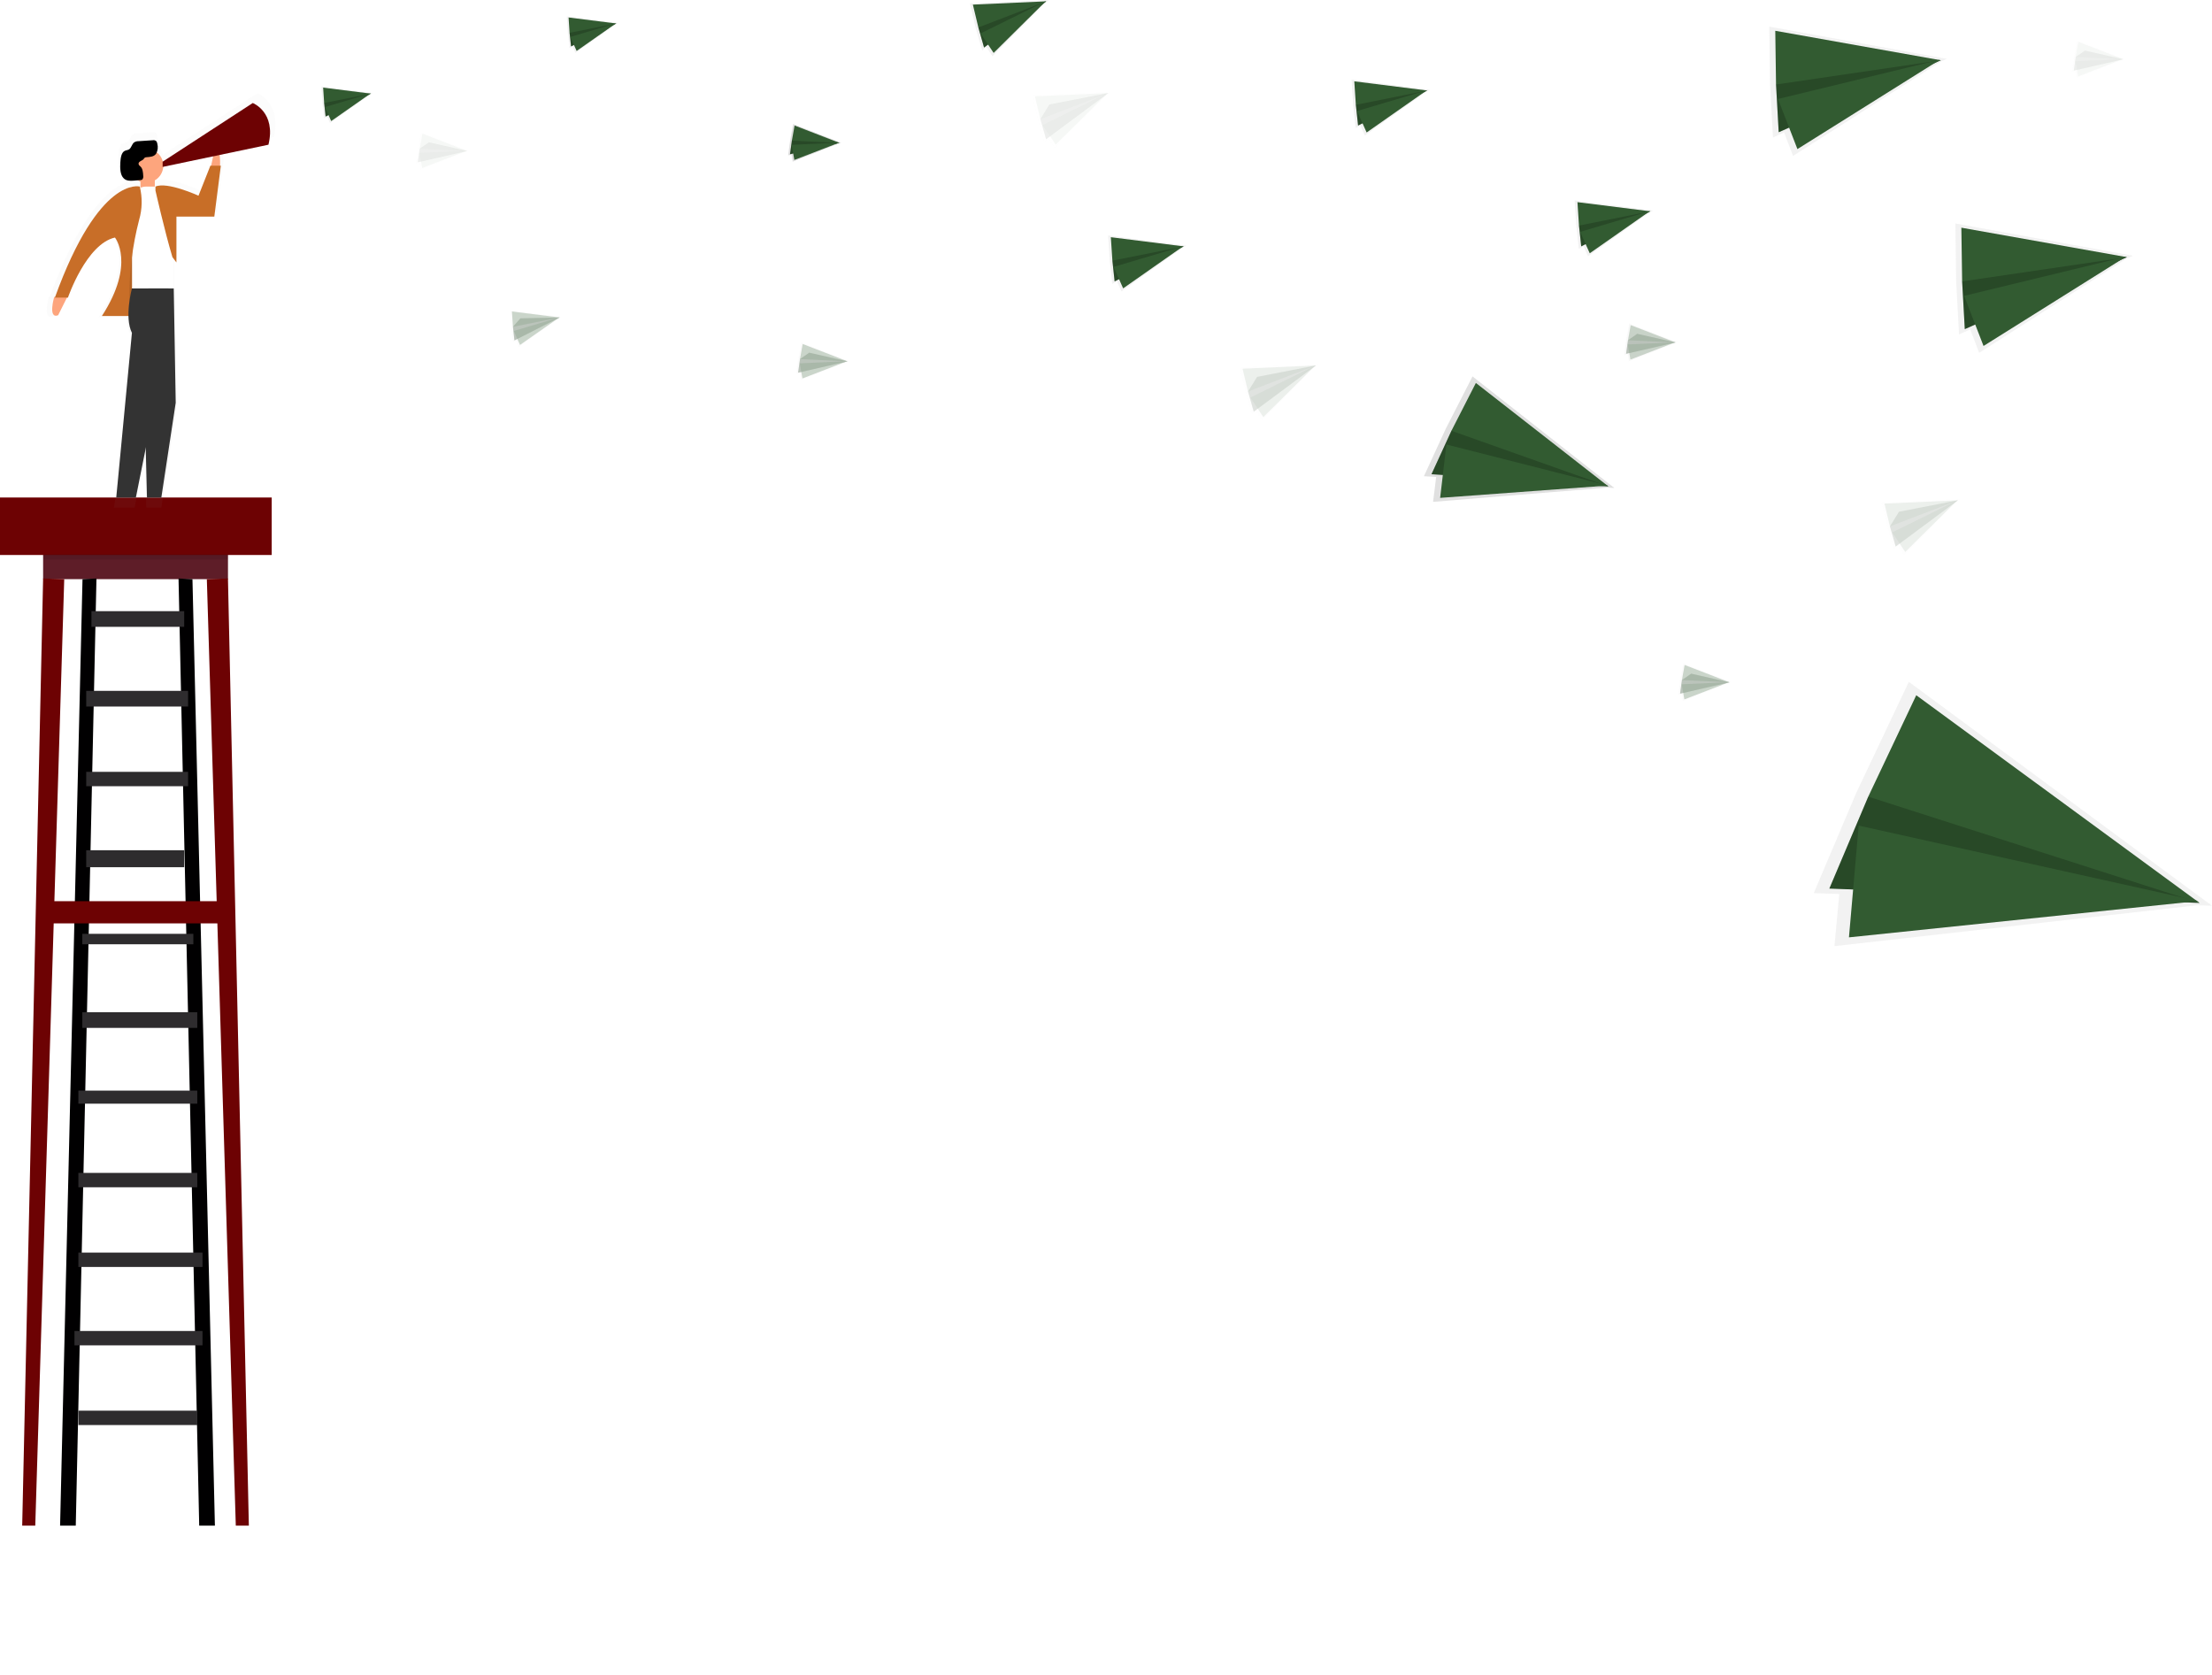 <?xml version="1.0" standalone="no"?><!-- Generator: Gravit.io --><svg xmlns="http://www.w3.org/2000/svg" xmlns:xlink="http://www.w3.org/1999/xlink" style="isolation:isolate" viewBox="784 602 901.87 683" width="901.87" height="683"><g><rect x="801.58" y="826.67" width="75.37" height="11.45" transform="matrix(1,0,0,1,0,0)" fill="rgb(94,29,40)"/><path d=" M 801.58 837.85 L 793.05 1224 L 798.38 1224 L 810.19 838.12 L 801.58 837.85 L 801.58 837.85 Z " fill="rgb(109,2,3)"/><path d=" M 876.94 837.85 L 885.46 1224 L 880.14 1224 L 868.33 838.12 L 876.94 837.85 L 876.94 837.85 Z " fill="rgb(109,2,3)"/><path d=" M 817.64 838.12 L 808.5 1224 L 814.89 1224 L 823.33 837.85 L 817.64 838.12 L 817.64 838.12 Z " fill="rgb(1,0,1)"/><path d=" M 862.47 838.12 L 871.62 1224 L 865.22 1224 L 856.79 837.85 L 862.47 838.12 L 862.47 838.12 Z " fill="rgb(1,0,1)"/><rect x="815.96" y="1177.13" width="48.47" height="5.86" transform="matrix(1,0,0,1,0,0)" fill="rgb(46,44,46)"/><rect x="814.36" y="1144.64" width="52.2" height="5.86" transform="matrix(1,0,0,1,0,0)" fill="rgb(46,44,46)"/><rect x="815.96" y="1112.68" width="50.6" height="5.86" transform="matrix(1,0,0,1,0,0)" fill="rgb(46,44,46)"/><rect x="815.96" y="1080.19" width="48.47" height="5.86" transform="matrix(1,0,0,1,0,0)" fill="rgb(46,44,46)"/><rect x="815.96" y="1046.64" width="48.47" height="5.33" transform="matrix(1,0,0,1,0,0)" fill="rgb(46,44,46)"/><rect x="817.56" y="1014.68" width="46.87" height="6.39" transform="matrix(1,0,0,1,0,0)" fill="rgb(46,44,46)"/><rect x="817.56" y="982.72" width="45.27" height="4.26" transform="matrix(1,0,0,1,0,0)" fill="rgb(46,44,46)"/><rect x="819.15" y="948.64" width="39.95" height="6.92" transform="matrix(1,0,0,1,0,0)" fill="rgb(46,44,46)"/><rect x="819.15" y="916.68" width="41.54" height="5.86" transform="matrix(1,0,0,1,0,0)" fill="rgb(46,44,46)"/><rect x="819.15" y="883.66" width="41.54" height="6.39" transform="matrix(1,0,0,1,0,0)" fill="rgb(46,44,46)"/><rect x="821.28" y="851.17" width="37.82" height="6.39" transform="matrix(1,0,0,1,0,0)" fill="rgb(46,44,46)"/><rect x="784" y="804.83" width="110.78" height="23.44" transform="matrix(1,0,0,1,0,0)" fill="rgb(109,2,3)"/><g style="opacity:0.5;"><g opacity="0.5"><linearGradient id="_lgradient_0" x1="0.5" y1="1" x2="0.5" y2="-0" gradientTransform="matrix(93.239,0,0,168.9,803.066,640)" gradientUnits="userSpaceOnUse"><stop offset="0%" stop-opacity="0.25" style="stop-color:rgb(128,128,128)"/><stop offset="54%" stop-opacity="0.12" style="stop-color:rgb(128,128,128)"/><stop offset="100%" stop-opacity="0.1" style="stop-color:rgb(128,128,128)"/></linearGradient><path d=" M 888.93 640 L 850.4 665.1 C 850.023 663.547 849.144 662.162 847.9 661.16 C 848.351 659.95 848.425 658.632 848.11 657.38 C 848.052 657.02 847.912 656.677 847.7 656.38 C 847.296 656.001 846.732 655.844 846.19 655.96 L 840.07 656.36 C 839.357 656.326 838.654 656.53 838.07 656.94 C 837.21 657.66 836.95 659.17 836.07 659.81 C 835.48 660.23 834.73 660.19 834.07 660.52 C 832.66 661.27 832.35 663.52 832.24 665.35 C 832.09 667.85 832.1 670.79 833.73 672.35 C 834.92 673.46 836.57 673.35 838.07 673.27 L 839.58 673.15 C 839.962 673.376 840.363 673.567 840.78 673.72 L 840.78 675.85 L 840.5 675.85 C 840.5 675.85 823.23 670.85 804.26 723.09 L 803.93 723.09 C 803.93 723.09 801.13 732.59 805.61 730.92 C 809.51 729.46 809.61 724.59 809.54 723.37 L 809.8 723.37 C 809.8 723.37 817.63 700.45 829.93 697.65 C 829.93 697.65 838.88 708.83 824.34 731.19 L 835.72 731.19 C 835.684 733.692 836.189 736.172 837.2 738.46 C 840.55 745.17 830.49 808.9 830.49 808.9 L 838.88 808.9 L 843.1 787.78 L 843.63 808.9 L 849.78 808.9 L 855.93 768.29 L 855.09 719.37 L 855.09 706.7 L 856.21 708.19 L 856.21 688.62 L 872.42 688.62 L 875.22 666.82 L 874.93 666.82 C 874.999 665.297 874.935 663.772 874.74 662.26 L 895.64 657.87 C 898.93 643.9 888.93 640 888.93 640 Z  M 870.63 667.16 L 865.73 679.69 C 865.73 679.69 852.31 673.54 847.28 675.78 L 847 675.78 L 847 673.12 C 849.089 671.913 850.442 669.747 850.61 667.34 L 870.76 663.11 C 870.499 664.441 870.452 665.804 870.62 667.15 L 870.63 667.16 Z " fill="url(#_lgradient_0)"/></g></g><path d=" M 873.68 670.37 C 873.68 670.37 874.32 661.13 871.44 663.16 C 871.44 663.16 869.8 670.94 869.8 670.94 L 873.68 670.37 Z " fill="rgb(253,165,125)"/><path d=" M 806.1 723.07 C 806.1 723.07 803.44 732.12 807.7 730.53 C 807.7 730.53 811.43 723.07 811.43 723.07 L 806.1 723.07 Z " fill="rgb(253,165,125)"/><rect x="841.26" y="674.6" width="5.86" height="5.33" transform="matrix(1,0,0,1,0,0)" fill="rgb(253,165,125)"/><rect x="836.46" y="703.9" width="4.79" height="23.97" transform="matrix(1,0,0,1,0,0)" fill="rgb(200,110,40)"/><g opacity="0.1"><rect x="836.46" y="703.9" width="4.79" height="23.97" transform="matrix(1,0,0,1,0,0)" fill="rgb(0,0,0)"/></g><path d=" M 843.54 678.07 L 849.08 678.07 C 852.256 678.07 854.83 680.644 854.83 683.82 L 854.83 719.61 L 837.83 719.61 L 837.83 683.82 C 837.83 680.66 840.38 678.092 843.54 678.07 L 843.54 678.07 Z " fill="rgb(255,255,255)"/><circle vector-effect="non-scaling-stroke" cx="843.65" cy="669.54" r="6.92" fill="rgb(253,165,125)"/><path d=" M 840.99 678.07 C 840.99 678.07 824.48 673.28 806.37 723.34 L 811.7 723.34 C 811.7 723.34 819.16 701.5 830.87 698.84 C 830.87 698.84 839.39 709.49 825.54 730.84 L 836.73 730.84 L 836.73 723.7 C 836.665 712.878 838.009 702.094 840.73 691.62 C 842.013 687.206 842.103 682.53 840.99 678.07 Z " fill="rgb(200,110,40)"/><path d=" M 847.38 678.07 L 847.38 679.67 C 847.38 679.67 851.11 696.18 854.3 706.83 L 855.93 709 L 855.93 690.32 L 871.38 690.32 L 874.04 669.55 L 869.78 669.55 L 864.93 681.79 C 864.93 681.79 852.17 675.93 847.38 678.07 Z " fill="rgb(200,110,39)"/><path d=" M 837.79 719.61 C 837.79 719.61 834.59 731.33 837.79 737.72 C 837.79 737.72 831.4 804.83 831.4 804.83 L 839.4 804.83 L 850.85 747.57 L 852.71 719.57 L 837.79 719.61 Z " fill="rgb(51,51,51)"/><path d=" M 854.84 719.61 L 855.64 766.21 L 849.78 804.83 L 843.92 804.83 L 841.79 719.61 L 854.84 719.61 L 854.84 719.61 Z " fill="rgb(51,51,51)"/><path d=" M 842.52 666.9 C 842.662 666.669 842.837 666.46 843.04 666.28 C 843.24 666.163 843.468 666.1 843.7 666.1 C 845.15 665.98 846.82 665.95 847.7 664.58 C 848.347 663.35 848.504 661.921 848.14 660.58 C 848.093 660.22 847.959 659.877 847.75 659.58 C 847.365 659.218 846.827 659.069 846.31 659.18 L 840.48 659.56 C 839.813 659.535 839.157 659.728 838.61 660.11 C 837.79 660.8 837.55 662.23 836.69 662.85 C 836.12 663.25 835.41 663.21 834.81 663.53 C 833.47 664.24 833.18 666.36 833.07 668.13 C 832.93 670.51 832.93 673.31 834.49 674.76 C 835.62 675.82 837.19 675.76 838.62 675.64 L 841.28 675.42 C 841.548 675.427 841.812 675.346 842.03 675.19 C 842.37 674.735 842.501 674.157 842.39 673.6 C 842.32 672.26 842.18 670.74 841.3 669.92 C 841.09 669.762 840.899 669.581 840.73 669.38 C 839.78 667.9 842.02 667.56 842.52 666.9 Z " fill="rgb(0,0,0)"/><path d=" M 887.06 644 C 887.06 644 896.65 647.73 893.45 661 L 850.31 670.05 L 850.31 667.92 L 887.06 644 Z " fill="rgb(109,2,3)"/><g opacity="0.1"><rect x="801.84" y="828" width="75.1" height="2.13" transform="matrix(1,0,0,1,0,0)" fill="rgb(0,0,0)"/></g><g opacity="0.1"><rect x="814.09" y="978.2" width="5.86" height="1.07" transform="matrix(1,0,0,1,0,0)" fill="rgb(0,0,0)"/></g><g opacity="0.1"><rect x="859.9" y="978.2" width="5.86" height="1.07" transform="matrix(1,0,0,1,0,0)" fill="rgb(0,0,0)"/></g><rect x="801.58" y="969.41" width="75.1" height="9.05" transform="matrix(1,0,0,1,0,0)" fill="rgb(109,2,3)"/><linearGradient id="_lgradient_1" x1="0" y1="0.5" x2="0.065" y2="1.498" gradientTransform="matrix(20.87,0,0,14.92,915.03,637.27)" gradientUnits="userSpaceOnUse"><stop offset="100%" stop-opacity="0.1" style="stop-color:rgb(128,128,128)"/><stop offset="100%" stop-opacity="0.102" style="stop-color:rgb(128,128,128)"/><stop offset="100%" stop-opacity="0.129" style="stop-color:rgb(128,128,128)"/></linearGradient><path d=" M 935.15 640.35 L 935.9 639.97 L 935.72 639.95 L 935.78 639.91 L 935.67 639.94 L 915.03 637.27 L 915.47 644.1 L 916.12 650.16 L 917.39 649.51 L 918.57 652.19 L 935.15 640.35 L 935.15 640.35 Z " fill="url(#_lgradient_1)"/><path d=" M 916.16 643.97 L 916.76 649.52 L 935.21 640.17 L 919.19 640.52 L 916.16 643.97 L 916.16 643.97 Z " fill="rgb(50,91,49)"/><g opacity="0.2"><path d=" M 916.16 643.97 L 916.76 649.52 L 935.21 640.17 L 919.19 640.52 L 916.16 643.97 L 916.16 643.97 Z " fill="rgb(0,0,0)"/></g><path d=" M 915.75 637.72 L 935.21 640.17 L 916.16 643.97 L 915.75 637.72 L 915.75 637.72 Z " fill="rgb(50,91,49)"/><path d=" M 919.04 651.36 L 935.1 640.11 L 916.48 645.65 L 919.04 651.36 L 919.04 651.36 Z " fill="rgb(50,91,49)"/><linearGradient id="_lgradient_2" x1="0" y1="0.5" x2="0.065" y2="1.498" gradientTransform="matrix(20.88,0,0,14.92,1015.09,608.68)" gradientUnits="userSpaceOnUse"><stop offset="100%" stop-opacity="0.1" style="stop-color:rgb(128,128,128)"/><stop offset="100%" stop-opacity="0.102" style="stop-color:rgb(128,128,128)"/><stop offset="100%" stop-opacity="0.129" style="stop-color:rgb(128,128,128)"/></linearGradient><path d=" M 1035.22 611.76 L 1035.97 611.38 L 1035.79 611.35 L 1035.85 611.31 L 1035.74 611.35 L 1015.09 608.68 L 1015.54 615.51 L 1016.19 621.57 L 1017.46 620.92 L 1018.64 623.6 L 1035.22 611.76 L 1035.22 611.76 Z " fill="url(#_lgradient_2)"/><path d=" M 1016.23 615.38 L 1016.83 620.93 L 1035.28 611.58 L 1019.26 611.93 L 1016.23 615.38 L 1016.23 615.38 Z " fill="rgb(50,91,49)"/><g opacity="0.2"><path d=" M 1016.23 615.38 L 1016.83 620.93 L 1035.28 611.58 L 1019.26 611.93 L 1016.23 615.38 L 1016.23 615.38 Z " fill="rgb(0,0,0)"/></g><path d=" M 1015.82 609.13 L 1035.28 611.58 L 1016.23 615.38 L 1015.82 609.13 L 1015.82 609.13 Z " fill="rgb(50,91,49)"/><path d=" M 1019.11 622.77 L 1035.17 611.52 L 1016.55 617.05 L 1019.11 622.77 L 1019.11 622.77 Z " fill="rgb(50,91,49)"/><linearGradient id="_lgradient_3" x1="0" y1="0.5" x2="0.233" y2="1.472" gradientTransform="matrix(32.14,0,0,22.94,1179.44,602)" gradientUnits="userSpaceOnUse"><stop offset="100%" stop-opacity="0.1" style="stop-color:rgb(128,128,128)"/><stop offset="100%" stop-opacity="0.101" style="stop-color:rgb(128,128,128)"/><stop offset="100%" stop-opacity="0.122" style="stop-color:rgb(128,128,128)"/></linearGradient><path d=" M 1210.55 602.84 L 1211.58 602.07 L 1211.31 602.08 L 1211.38 602 L 1211.23 602.08 L 1179.44 603.39 L 1181.88 613.57 L 1184.42 622.52 L 1186.17 621.21 L 1188.63 624.94 L 1210.55 602.84 L 1210.55 602.84 Z " fill="url(#_lgradient_3)"/><path d=" M 1182.89 613.19 L 1185.22 621.39 L 1210.6 602.54 L 1186.56 607.21 L 1182.89 613.19 L 1182.89 613.19 Z " fill="rgb(50,91,49)"/><g opacity="0.2"><path d=" M 1182.89 613.19 L 1185.22 621.39 L 1210.6 602.54 L 1186.56 607.21 L 1182.89 613.19 L 1182.89 613.19 Z " fill="rgb(0,0,0)"/></g><path d=" M 1180.66 603.88 L 1210.6 602.54 L 1182.89 613.19 L 1180.66 603.88 L 1180.66 603.88 Z " fill="rgb(50,91,49)"/><path d=" M 1189.13 623.58 L 1210.42 602.48 L 1183.8 615.63 L 1189.13 623.58 L 1189.13 623.58 Z " fill="rgb(50,91,49)"/><linearGradient id="_lgradient_4" x1="0" y1="0.5" x2="0.177" y2="-0.484" gradientTransform="matrix(21.65,0,0,15.33,1105.33,652.57)" gradientUnits="userSpaceOnUse"><stop offset="100%" stop-opacity="0.25" style="stop-color:rgb(128,128,128)"/><stop offset="100%" stop-opacity="0.243" style="stop-color:rgb(128,128,128)"/><stop offset="100%" stop-opacity="0.119" style="stop-color:rgb(128,128,128)"/></linearGradient><path d=" M 1126.16 660.41 L 1126.98 660.22 L 1126.81 660.16 L 1126.88 660.13 L 1126.76 660.13 L 1107.37 652.57 L 1106.16 659.31 L 1105.33 665.34 L 1106.72 665.02 L 1107.21 667.9 L 1126.16 660.41 L 1126.16 660.41 Z " fill="url(#_lgradient_4)"/><path d=" M 1106.86 659.35 L 1106.1 664.87 L 1126.26 660.25 L 1110.63 656.73 L 1106.86 659.35 L 1106.86 659.35 Z " fill="rgb(50,91,49)"/><g opacity="0.2"><path d=" M 1106.86 659.35 L 1106.1 664.87 L 1126.26 660.25 L 1110.63 656.73 L 1106.86 659.35 L 1106.86 659.35 Z " fill="rgb(0,0,0)"/></g><path d=" M 1107.97 653.18 L 1126.26 660.25 L 1106.86 659.35 L 1107.97 653.18 L 1107.97 653.18 Z " fill="rgb(50,91,49)"/><path d=" M 1107.87 667.21 L 1126.17 660.16 L 1106.76 661.05 L 1107.87 667.21 L 1107.87 667.21 Z " fill="rgb(50,91,49)"/><g style="opacity:0.5;"><g opacity="0.5"><linearGradient id="_lgradient_5" x1="0" y1="0.5" x2="0.065" y2="1.498" gradientTransform="matrix(20.87,0,0,14.92,992,728.54)" gradientUnits="userSpaceOnUse"><stop offset="100%" stop-opacity="0.1" style="stop-color:rgb(128,128,128)"/><stop offset="100%" stop-opacity="0.102" style="stop-color:rgb(128,128,128)"/><stop offset="100%" stop-opacity="0.129" style="stop-color:rgb(128,128,128)"/></linearGradient><path d=" M 1012.13 731.63 L 1012.87 731.24 L 1012.7 731.22 L 1012.75 731.18 L 1012.64 731.21 L 992 728.54 L 992.45 735.38 L 993.1 741.43 L 994.37 740.78 L 995.54 743.46 L 1012.13 731.63 L 1012.13 731.63 Z " fill="url(#_lgradient_5)"/></g><g opacity="0.5"><path d=" M 993.14 735.25 L 993.74 740.79 L 1012.19 731.44 L 996.17 731.79 L 993.14 735.25 L 993.14 735.25 Z " fill="rgb(50,91,49)"/></g><g opacity="0.2"><path d=" M 993.14 735.25 L 993.74 740.79 L 1012.19 731.44 L 996.17 731.79 L 993.14 735.25 L 993.14 735.25 Z " fill="rgb(0,0,0)"/></g><g opacity="0.5"><path d=" M 992.73 728.99 L 1012.19 731.44 L 993.14 735.25 L 992.73 728.99 L 992.73 728.99 Z " fill="rgb(50,91,49)"/></g><g opacity="0.5"><path d=" M 996.02 742.63 L 1012.08 731.38 L 993.46 736.92 L 996.02 742.63 L 996.02 742.63 Z " fill="rgb(50,91,49)"/></g></g><g style="opacity:0.2;"><g opacity="0.2"><linearGradient id="_lgradient_6" x1="0" y1="0.5" x2="0.233" y2="1.472" gradientTransform="matrix(32.13,0,0,22.94,1204.74,639.39)" gradientUnits="userSpaceOnUse"><stop offset="100%" stop-opacity="0.1" style="stop-color:rgb(128,128,128)"/><stop offset="100%" stop-opacity="0.101" style="stop-color:rgb(128,128,128)"/><stop offset="100%" stop-opacity="0.122" style="stop-color:rgb(128,128,128)"/></linearGradient><path d=" M 1235.84 640.23 L 1236.87 639.45 L 1236.6 639.46 L 1236.68 639.39 L 1236.52 639.47 L 1204.74 640.77 L 1207.18 650.95 L 1209.71 659.91 L 1211.46 658.6 L 1213.93 662.33 L 1235.84 640.23 L 1235.84 640.23 Z " fill="url(#_lgradient_6)"/></g><g opacity="0.2"><path d=" M 1208.18 650.58 L 1210.51 658.77 L 1235.89 639.93 L 1211.85 644.6 L 1208.18 650.58 L 1208.18 650.58 Z " fill="rgb(50,91,49)"/></g><g opacity="0.2"><path d=" M 1208.18 650.58 L 1210.51 658.77 L 1235.89 639.93 L 1211.85 644.6 L 1208.18 650.58 L 1208.18 650.58 Z " fill="rgb(0,0,0)"/></g><g opacity="0.2"><path d=" M 1205.95 641.27 L 1235.89 639.93 L 1208.18 650.58 L 1205.95 641.27 L 1205.95 641.27 Z " fill="rgb(50,91,49)"/></g><g opacity="0.2"><path d=" M 1214.42 660.97 L 1235.71 639.87 L 1209.09 653.02 L 1214.42 660.97 L 1214.42 660.97 Z " fill="rgb(50,91,49)"/></g></g><g style="opacity:0.3;"><g opacity="0.3"><linearGradient id="_lgradient_7" x1="0" y1="0.5" x2="0.233" y2="1.472" gradientTransform="matrix(32.13,0,0,22.95,1289.41,750.45)" gradientUnits="userSpaceOnUse"><stop offset="100%" stop-opacity="0.1" style="stop-color:rgb(128,128,128)"/><stop offset="100%" stop-opacity="0.101" style="stop-color:rgb(128,128,128)"/><stop offset="100%" stop-opacity="0.122" style="stop-color:rgb(128,128,128)"/></linearGradient><path d=" M 1320.52 751.29 L 1321.54 750.52 L 1321.27 750.53 L 1321.35 750.45 L 1321.19 750.53 L 1289.41 751.84 L 1291.85 762.02 L 1294.39 770.98 L 1296.13 769.66 L 1298.6 773.4 L 1320.52 751.29 L 1320.52 751.29 Z " fill="url(#_lgradient_7)"/></g><g opacity="0.3"><path d=" M 1292.85 761.64 L 1295.18 769.84 L 1320.57 750.99 L 1296.52 755.66 L 1292.85 761.64 L 1292.85 761.64 Z " fill="rgb(50,91,49)"/></g><g opacity="0.2"><path d=" M 1292.85 761.64 L 1295.18 769.84 L 1320.57 750.99 L 1296.52 755.66 L 1292.85 761.64 L 1292.85 761.64 Z " fill="rgb(0,0,0)"/></g><g opacity="0.3"><path d=" M 1290.62 752.33 L 1320.57 750.99 L 1292.85 761.64 L 1290.62 752.33 L 1290.62 752.33 Z " fill="rgb(50,91,49)"/></g><g opacity="0.3"><path d=" M 1299.09 772.03 L 1320.38 750.94 L 1293.76 764.08 L 1299.09 772.03 L 1299.09 772.03 Z " fill="rgb(50,91,49)"/></g></g><g style="opacity:0.3;"><g opacity="0.3"><linearGradient id="_lgradient_8" x1="0" y1="0.5" x2="0.233" y2="1.472" gradientTransform="matrix(32.13,0,0,22.94,1551.13,805.44)" gradientUnits="userSpaceOnUse"><stop offset="100%" stop-opacity="0.1" style="stop-color:rgb(128,128,128)"/><stop offset="100%" stop-opacity="0.1" style="stop-color:rgb(128,128,128)"/><stop offset="100%" stop-opacity="0.121" style="stop-color:rgb(128,128,128)"/></linearGradient><path d=" M 1582.23 806.28 L 1583.26 805.5 L 1582.99 805.51 L 1583.07 805.44 L 1582.91 805.51 L 1551.13 806.82 L 1553.57 817 L 1556.1 825.96 L 1557.85 824.65 L 1560.31 828.38 L 1582.23 806.28 L 1582.23 806.28 Z " fill="url(#_lgradient_8)"/></g><g opacity="0.3"><path d=" M 1554.57 816.63 L 1556.9 824.82 L 1582.28 805.97 L 1558.24 810.64 L 1554.57 816.63 L 1554.57 816.63 Z " fill="rgb(50,91,49)"/></g><g opacity="0.2"><path d=" M 1554.57 816.63 L 1556.9 824.82 L 1582.28 805.97 L 1558.24 810.64 L 1554.57 816.63 L 1554.57 816.63 Z " fill="rgb(0,0,0)"/></g><g opacity="0.3"><path d=" M 1552.34 807.32 L 1582.28 805.97 L 1554.57 816.63 L 1552.34 807.32 L 1552.34 807.32 Z " fill="rgb(50,91,49)"/></g><g opacity="0.3"><path d=" M 1560.81 827.02 L 1582.1 805.92 L 1555.48 819.06 L 1560.81 827.02 L 1560.81 827.02 Z " fill="rgb(50,91,49)"/></g></g><g style="opacity:0.5;"><g opacity="0.5"><linearGradient id="_lgradient_9" x1="0" y1="0.5" x2="0.177" y2="-0.484" gradientTransform="matrix(21.65,0,0,15.33,1108.63,741.64)" gradientUnits="userSpaceOnUse"><stop offset="0%" stop-opacity="0.1" style="stop-color:rgb(128,128,128)"/></linearGradient><path d=" M 1129.46 749.49 L 1130.28 749.29 L 1130.11 749.23 L 1130.18 749.2 L 1130.06 749.21 L 1110.67 741.64 L 1109.46 748.38 L 1108.63 754.42 L 1110.01 754.09 L 1110.51 756.97 L 1129.46 749.49 L 1129.46 749.49 Z " fill="url(#_lgradient_9)"/></g><g opacity="0.5"><path d=" M 1110.16 748.42 L 1109.4 753.94 L 1129.56 749.32 L 1113.93 745.8 L 1110.16 748.42 L 1110.16 748.42 Z " fill="rgb(50,91,49)"/></g><g opacity="0.2"><path d=" M 1110.16 748.42 L 1109.4 753.94 L 1129.56 749.32 L 1113.93 745.8 L 1110.16 748.42 L 1110.16 748.42 Z " fill="rgb(0,0,0)"/></g><g opacity="0.5"><path d=" M 1111.27 742.25 L 1129.56 749.32 L 1110.16 748.42 L 1111.27 742.25 L 1111.27 742.25 Z " fill="rgb(50,91,49)"/></g><g opacity="0.5"><path d=" M 1111.17 756.29 L 1129.47 749.24 L 1110.06 750.12 L 1111.17 756.29 L 1111.17 756.29 Z " fill="rgb(50,91,49)"/></g></g><g style="opacity:0.5;"><g opacity="0.5"><linearGradient id="_lgradient_10" x1="0" y1="0.5" x2="0.177" y2="-0.484" gradientTransform="matrix(21.65,0,0,15.33,1468.21,872.5)" gradientUnits="userSpaceOnUse"><stop offset="0%" stop-opacity="0.1" style="stop-color:rgb(128,128,128)"/></linearGradient><path d=" M 1489.04 880.34 L 1489.86 880.15 L 1489.7 880.08 L 1489.76 880.06 L 1489.64 880.06 L 1470.26 872.5 L 1469.04 879.24 L 1468.21 885.27 L 1469.6 884.94 L 1470.1 887.83 L 1489.04 880.34 L 1489.04 880.34 Z " fill="url(#_lgradient_10)"/></g><g opacity="0.5"><path d=" M 1469.74 879.28 L 1468.99 884.8 L 1489.15 880.18 L 1473.51 876.66 L 1469.74 879.28 L 1469.74 879.28 Z " fill="rgb(50,91,49)"/></g><g opacity="0.2"><path d=" M 1469.74 879.28 L 1468.99 884.8 L 1489.15 880.18 L 1473.51 876.66 L 1469.74 879.28 L 1469.74 879.28 Z " fill="rgb(0,0,0)"/></g><g opacity="0.5"><path d=" M 1470.85 873.11 L 1489.15 880.18 L 1469.74 879.28 L 1470.85 873.11 L 1470.85 873.11 Z " fill="rgb(50,91,49)"/></g><g opacity="0.5"><path d=" M 1470.75 887.14 L 1489.05 880.09 L 1469.65 880.98 L 1470.75 887.14 L 1470.75 887.14 Z " fill="rgb(50,91,49)"/></g></g><g style="opacity:0.5;"><g opacity="0.5"><linearGradient id="_lgradient_11" x1="0" y1="0.5" x2="0.177" y2="-0.484" gradientTransform="matrix(21.65,0,0,15.33,1446.22,733.94)" gradientUnits="userSpaceOnUse"><stop offset="0%" stop-opacity="0.191" style="stop-color:rgb(128,128,128)"/><stop offset="100%" stop-opacity="0.246" style="stop-color:rgb(128,128,128)"/><stop offset="100%" stop-opacity="0.12" style="stop-color:rgb(128,128,128)"/></linearGradient><path d=" M 1467.05 741.79 L 1467.87 741.59 L 1467.7 741.53 L 1467.77 741.5 L 1467.65 741.51 L 1448.26 733.94 L 1447.05 740.68 L 1446.22 746.72 L 1447.61 746.39 L 1448.11 749.27 L 1467.05 741.79 L 1467.05 741.79 Z " fill="url(#_lgradient_11)"/></g><g opacity="0.5"><path d=" M 1447.75 740.72 L 1446.99 746.24 L 1467.16 741.62 L 1451.52 738.1 L 1447.75 740.72 L 1447.75 740.72 Z " fill="rgb(50,91,49)"/></g><g opacity="0.2"><path d=" M 1447.75 740.72 L 1446.99 746.24 L 1467.16 741.62 L 1451.52 738.1 L 1447.75 740.72 L 1447.75 740.72 Z " fill="rgb(0,0,0)"/></g><g opacity="0.5"><path d=" M 1448.86 734.56 L 1467.16 741.62 L 1447.75 740.72 L 1448.86 734.56 L 1448.86 734.56 Z " fill="rgb(50,91,49)"/></g><g opacity="0.5"><path d=" M 1448.76 748.59 L 1467.06 741.54 L 1447.65 742.42 L 1448.76 748.59 L 1448.76 748.59 Z " fill="rgb(50,91,49)"/></g></g><g style="opacity:0.2;"><g opacity="0.2"><linearGradient id="_lgradient_12" x1="0" y1="0.5" x2="0.177" y2="-0.484" gradientTransform="matrix(21.65,0,0,15.33,1628.76,618.48)" gradientUnits="userSpaceOnUse"><stop offset="100%" stop-opacity="0.25" style="stop-color:rgb(128,128,128)"/><stop offset="100%" stop-opacity="0.248" style="stop-color:rgb(128,128,128)"/><stop offset="100%" stop-opacity="0.12" style="stop-color:rgb(128,128,128)"/></linearGradient><path d=" M 1649.59 626.32 L 1650.41 626.13 L 1650.25 626.07 L 1650.31 626.04 L 1650.19 626.05 L 1630.8 618.48 L 1629.59 625.22 L 1628.76 631.26 L 1630.15 630.93 L 1630.65 633.81 L 1649.59 626.32 L 1649.59 626.32 Z " fill="url(#_lgradient_12)"/></g><g opacity="0.2"><path d=" M 1630.29 625.26 L 1629.53 630.78 L 1649.7 626.16 L 1634.06 622.64 L 1630.29 625.26 L 1630.29 625.26 Z " fill="rgb(50,91,49)"/></g><g opacity="0.2"><path d=" M 1630.29 625.26 L 1629.53 630.78 L 1649.7 626.16 L 1634.06 622.64 L 1630.29 625.26 L 1630.29 625.26 Z " fill="rgb(0,0,0)"/></g><g opacity="0.2"><path d=" M 1631.4 619.09 L 1649.7 626.16 L 1630.29 625.26 L 1631.4 619.09 L 1631.4 619.09 Z " fill="rgb(50,91,49)"/></g><g opacity="0.2"><path d=" M 1631.3 633.13 L 1649.6 626.07 L 1630.2 626.96 L 1631.3 633.13 L 1631.3 633.13 Z " fill="rgb(50,91,49)"/></g></g><g style="opacity:0.2;"><g opacity="0.2"><linearGradient id="_lgradient_13" x1="0" y1="0.5" x2="0.177" y2="-0.484" gradientTransform="matrix(21.66,0,0,15.33,953.57,655.87)" gradientUnits="userSpaceOnUse"><stop offset="0%" stop-opacity="0.1" style="stop-color:rgb(128,128,128)"/></linearGradient><path d=" M 974.41 663.71 L 975.23 663.52 L 975.06 663.45 L 975.13 663.43 L 975.01 663.43 L 955.62 655.87 L 954.41 662.61 L 953.57 668.64 L 954.97 668.31 L 955.46 671.2 L 974.41 663.71 L 974.41 663.71 Z " fill="url(#_lgradient_13)"/></g><g opacity="0.2"><path d=" M 955.11 662.65 L 954.35 668.17 L 974.51 663.55 L 958.88 660.03 L 955.11 662.65 L 955.11 662.65 Z " fill="rgb(50,91,49)"/></g><g opacity="0.2"><path d=" M 955.11 662.65 L 954.35 668.17 L 974.51 663.55 L 958.88 660.03 L 955.11 662.65 L 955.11 662.65 Z " fill="rgb(0,0,0)"/></g><g opacity="0.2"><path d=" M 956.22 656.48 L 974.51 663.55 L 955.11 662.65 L 956.22 656.48 L 956.22 656.48 Z " fill="rgb(50,91,49)"/></g><g opacity="0.2"><path d=" M 956.12 670.51 L 974.42 663.46 L 955.01 664.35 L 956.12 670.51 L 956.12 670.51 Z " fill="rgb(50,91,49)"/></g></g><linearGradient id="_lgradient_14" x1="0" y1="0.5" x2="0.065" y2="1.498" gradientTransform="matrix(31.9,0,0,22.8,1335.06,634.47)" gradientUnits="userSpaceOnUse"><stop offset="100%" stop-opacity="0.1" style="stop-color:rgb(128,128,128)"/><stop offset="100%" stop-opacity="0.101" style="stop-color:rgb(128,128,128)"/><stop offset="100%" stop-opacity="0.125" style="stop-color:rgb(128,128,128)"/></linearGradient><path d=" M 1365.82 639.19 L 1366.96 638.6 L 1366.69 638.56 L 1366.78 638.5 L 1366.61 638.55 L 1335.06 634.47 L 1335.75 644.92 L 1336.74 654.18 L 1338.68 653.17 L 1340.48 657.27 L 1365.82 639.19 L 1365.82 639.19 Z " fill="url(#_lgradient_14)"/><path d=" M 1336.8 644.72 L 1337.71 653.19 L 1365.91 638.9 L 1341.43 639.44 L 1336.8 644.72 L 1336.8 644.72 Z " fill="rgb(50,91,49)"/><g opacity="0.2"><path d=" M 1336.8 644.72 L 1337.71 653.19 L 1365.91 638.9 L 1341.43 639.44 L 1336.8 644.72 L 1336.8 644.72 Z " fill="rgb(0,0,0)"/></g><path d=" M 1336.17 635.16 L 1365.91 638.9 L 1336.8 644.72 L 1336.17 635.16 L 1336.17 635.16 Z " fill="rgb(50,91,49)"/><path d=" M 1341.2 656.01 L 1365.75 638.81 L 1337.29 647.27 L 1341.2 656.01 L 1341.2 656.01 Z " fill="rgb(50,91,49)"/><linearGradient id="_lgradient_15" x1="0" y1="0.5" x2="0.455" y2="-0.39" gradientTransform="matrix(77.65,0,0,51.14,1364.56,755.47)" gradientUnits="userSpaceOnUse"><stop offset="0%" stop-opacity="0.249" style="stop-color:rgb(128,128,128)"/><stop offset="100%" stop-opacity="0.248" style="stop-color:rgb(128,128,128)"/><stop offset="100%" stop-opacity="0.12" style="stop-color:rgb(128,128,128)"/></linearGradient><path d=" M 1439.27 800.78 L 1442.21 800.96 L 1441.72 800.58 L 1441.97 800.56 L 1441.57 800.46 L 1384.37 755.47 L 1373.47 776.79 L 1364.56 796.15 L 1369.55 796.45 L 1368.29 806.61 L 1439.27 800.78 L 1439.27 800.78 Z " fill="url(#_lgradient_15)"/><path d=" M 1375.77 777.63 L 1367.64 795.34 L 1439.8 800.33 L 1391.06 772.69 L 1375.77 777.63 L 1375.77 777.63 Z " fill="rgb(50,91,49)"/><g opacity="0.2"><path d=" M 1375.77 777.63 L 1367.64 795.34 L 1439.8 800.33 L 1391.06 772.69 L 1375.77 777.63 L 1375.77 777.63 Z " fill="rgb(0,0,0)"/></g><path d=" M 1385.74 758.13 L 1439.8 800.33 L 1375.77 777.63 L 1385.74 758.13 L 1385.74 758.13 Z " fill="rgb(50,91,49)"/><path d=" M 1371.17 804.98 L 1439.57 799.96 L 1373.73 783.22 L 1371.17 804.98 L 1371.17 804.98 Z " fill="rgb(50,91,49)"/><linearGradient id="_lgradient_16" x1="0" y1="0.5" x2="0.431" y2="-0.402" gradientTransform="matrix(162.38,0,0,107.76,1523.49,879.98)" gradientUnits="userSpaceOnUse"><stop offset="0%" stop-opacity="0.1" style="stop-color:rgb(128,128,128)"/></linearGradient><path d=" M 1679.72 971.08 L 1685.87 971.28 L 1684.83 970.51 L 1685.33 970.45 L 1684.5 970.27 L 1562.26 879.98 L 1540.86 925.18 L 1523.49 966.14 L 1533.91 966.47 L 1531.93 987.74 L 1679.72 971.08 L 1679.72 971.08 Z " fill="url(#_lgradient_16)"/><path d=" M 1545.72 926.79 L 1529.86 964.27 L 1680.8 970.12 L 1577.31 915.5 L 1545.72 926.79 L 1545.72 926.79 Z " fill="rgb(50,91,49)"/><g opacity="0.2"><path d=" M 1545.72 926.79 L 1529.86 964.27 L 1680.8 970.12 L 1577.31 915.5 L 1545.72 926.79 L 1545.72 926.79 Z " fill="rgb(0,0,0)"/></g><path d=" M 1565.29 885.45 L 1680.8 970.12 L 1545.72 926.79 L 1565.29 885.45 L 1565.29 885.45 Z " fill="rgb(50,91,49)"/><path d=" M 1537.85 984.16 L 1680.29 969.35 L 1541.82 938.59 L 1537.85 984.16 L 1537.85 984.16 Z " fill="rgb(50,91,49)"/><linearGradient id="_lgradient_17" x1="0" y1="0.5" x2="0.01" y2="1.5" gradientTransform="matrix(72.4,0,0,52.73,1505.35,612.84)" gradientUnits="userSpaceOnUse"><stop offset="100%" stop-opacity="0.1" style="stop-color:rgb(128,128,128)"/><stop offset="100%" stop-opacity="0.101" style="stop-color:rgb(128,128,128)"/><stop offset="100%" stop-opacity="0.122" style="stop-color:rgb(128,128,128)"/></linearGradient><path d=" M 1575.07 627.22 L 1577.75 626 L 1577.14 625.89 L 1577.35 625.76 L 1576.95 625.86 L 1505.35 612.84 L 1505.69 636.79 L 1506.86 658.06 L 1511.41 656 L 1515.05 665.57 L 1575.07 627.22 L 1575.07 627.22 Z " fill="url(#_lgradient_17)"/><path d=" M 1508.12 636.45 L 1509.21 655.91 L 1575.33 626.57 L 1519.32 624.93 L 1508.12 636.45 L 1508.12 636.45 Z " fill="rgb(50,91,49)"/><g opacity="0.2"><path d=" M 1508.12 636.45 L 1509.21 655.91 L 1575.33 626.57 L 1519.32 624.93 L 1508.12 636.45 L 1508.12 636.45 Z " fill="rgb(0,0,0)"/></g><path d=" M 1507.81 614.55 L 1575.33 626.57 L 1508.12 636.45 L 1507.81 614.55 L 1507.81 614.55 Z " fill="rgb(50,91,49)"/><path d=" M 1516.84 662.78 L 1574.95 626.35 L 1508.93 642.35 L 1516.84 662.78 L 1516.84 662.78 Z " fill="rgb(50,91,49)"/><linearGradient id="_lgradient_18" x1="0" y1="0.5" x2="0.01" y2="1.5" gradientTransform="matrix(72.4,0,0,52.73,1581.23,693.11)" gradientUnits="userSpaceOnUse"><stop offset="100%" stop-opacity="0.1" style="stop-color:rgb(128,128,128)"/><stop offset="100%" stop-opacity="0.101" style="stop-color:rgb(128,128,128)"/><stop offset="100%" stop-opacity="0.122" style="stop-color:rgb(128,128,128)"/></linearGradient><path d=" M 1650.94 707.49 L 1653.63 706.28 L 1653.02 706.17 L 1653.22 706.03 L 1652.83 706.13 L 1581.23 693.11 L 1581.57 717.06 L 1582.74 738.33 L 1587.29 736.28 L 1590.93 745.84 L 1650.94 707.49 L 1650.94 707.49 Z " fill="url(#_lgradient_18)"/><path d=" M 1584 716.73 L 1585.08 736.19 L 1651.2 706.85 L 1595.19 705.21 L 1584 716.73 L 1584 716.73 Z " fill="rgb(50,91,49)"/><g opacity="0.2"><path d=" M 1584 716.73 L 1585.08 736.19 L 1651.2 706.85 L 1595.19 705.21 L 1584 716.73 L 1584 716.73 Z " fill="rgb(0,0,0)"/></g><path d=" M 1583.68 694.83 L 1651.2 706.85 L 1584 716.73 L 1583.68 694.83 L 1583.68 694.83 Z " fill="rgb(50,91,49)"/><path d=" M 1592.72 743.05 L 1650.82 706.63 L 1584.81 722.62 L 1592.72 743.05 L 1592.72 743.05 Z " fill="rgb(50,91,49)"/><linearGradient id="_lgradient_19" x1="0" y1="0.5" x2="0.065" y2="1.498" gradientTransform="matrix(31.9,0,0,22.8,1235.8,698.02)" gradientUnits="userSpaceOnUse"><stop offset="100%" stop-opacity="0.1" style="stop-color:rgb(128,128,128)"/><stop offset="100%" stop-opacity="0.102" style="stop-color:rgb(128,128,128)"/><stop offset="100%" stop-opacity="0.126" style="stop-color:rgb(128,128,128)"/></linearGradient><path d=" M 1266.55 702.73 L 1267.7 702.14 L 1267.43 702.11 L 1267.51 702.05 L 1267.34 702.1 L 1235.8 698.02 L 1236.49 708.46 L 1237.47 717.72 L 1239.41 716.72 L 1241.21 720.82 L 1266.55 702.73 L 1266.55 702.73 Z " fill="url(#_lgradient_19)"/><path d=" M 1237.54 708.27 L 1238.45 716.73 L 1266.65 702.45 L 1242.17 702.99 L 1237.54 708.27 L 1237.54 708.27 Z " fill="rgb(50,91,49)"/><g opacity="0.2"><path d=" M 1237.54 708.27 L 1238.45 716.73 L 1266.65 702.45 L 1242.17 702.99 L 1237.54 708.27 L 1237.54 708.27 Z " fill="rgb(0,0,0)"/></g><path d=" M 1236.91 698.71 L 1266.65 702.45 L 1237.54 708.27 L 1236.91 698.71 L 1236.91 698.71 Z " fill="rgb(50,91,49)"/><path d=" M 1241.93 719.56 L 1266.48 702.36 L 1238.02 710.82 L 1241.93 719.56 L 1241.93 719.56 Z " fill="rgb(50,91,49)"/><linearGradient id="_lgradient_20" x1="0" y1="0.5" x2="0.065" y2="1.498" gradientTransform="matrix(31.89,0,0,22.8,1426.04,683.72)" gradientUnits="userSpaceOnUse"><stop offset="100%" stop-opacity="0.1" style="stop-color:rgb(128,128,128)"/><stop offset="100%" stop-opacity="0.101" style="stop-color:rgb(128,128,128)"/><stop offset="100%" stop-opacity="0.125" style="stop-color:rgb(128,128,128)"/></linearGradient><path d=" M 1456.79 688.44 L 1457.93 687.85 L 1457.67 687.81 L 1457.75 687.75 L 1457.58 687.8 L 1426.04 683.72 L 1426.72 694.17 L 1427.71 703.43 L 1429.65 702.43 L 1431.45 706.52 L 1456.79 688.44 L 1456.79 688.44 Z " fill="url(#_lgradient_20)"/><path d=" M 1427.78 693.97 L 1428.69 702.44 L 1456.89 688.15 L 1432.41 688.69 L 1427.78 693.97 L 1427.78 693.97 Z " fill="rgb(50,91,49)"/><g opacity="0.2"><path d=" M 1427.78 693.97 L 1428.69 702.44 L 1456.89 688.15 L 1432.41 688.69 L 1427.78 693.97 L 1427.78 693.97 Z " fill="rgb(0,0,0)"/></g><path d=" M 1427.15 684.42 L 1456.89 688.15 L 1427.78 693.97 L 1427.15 684.42 L 1427.15 684.42 Z " fill="rgb(50,91,49)"/><path d=" M 1432.17 705.26 L 1456.72 688.06 L 1428.26 696.53 L 1432.17 705.26 L 1432.17 705.26 Z " fill="rgb(50,91,49)"/></g></svg>